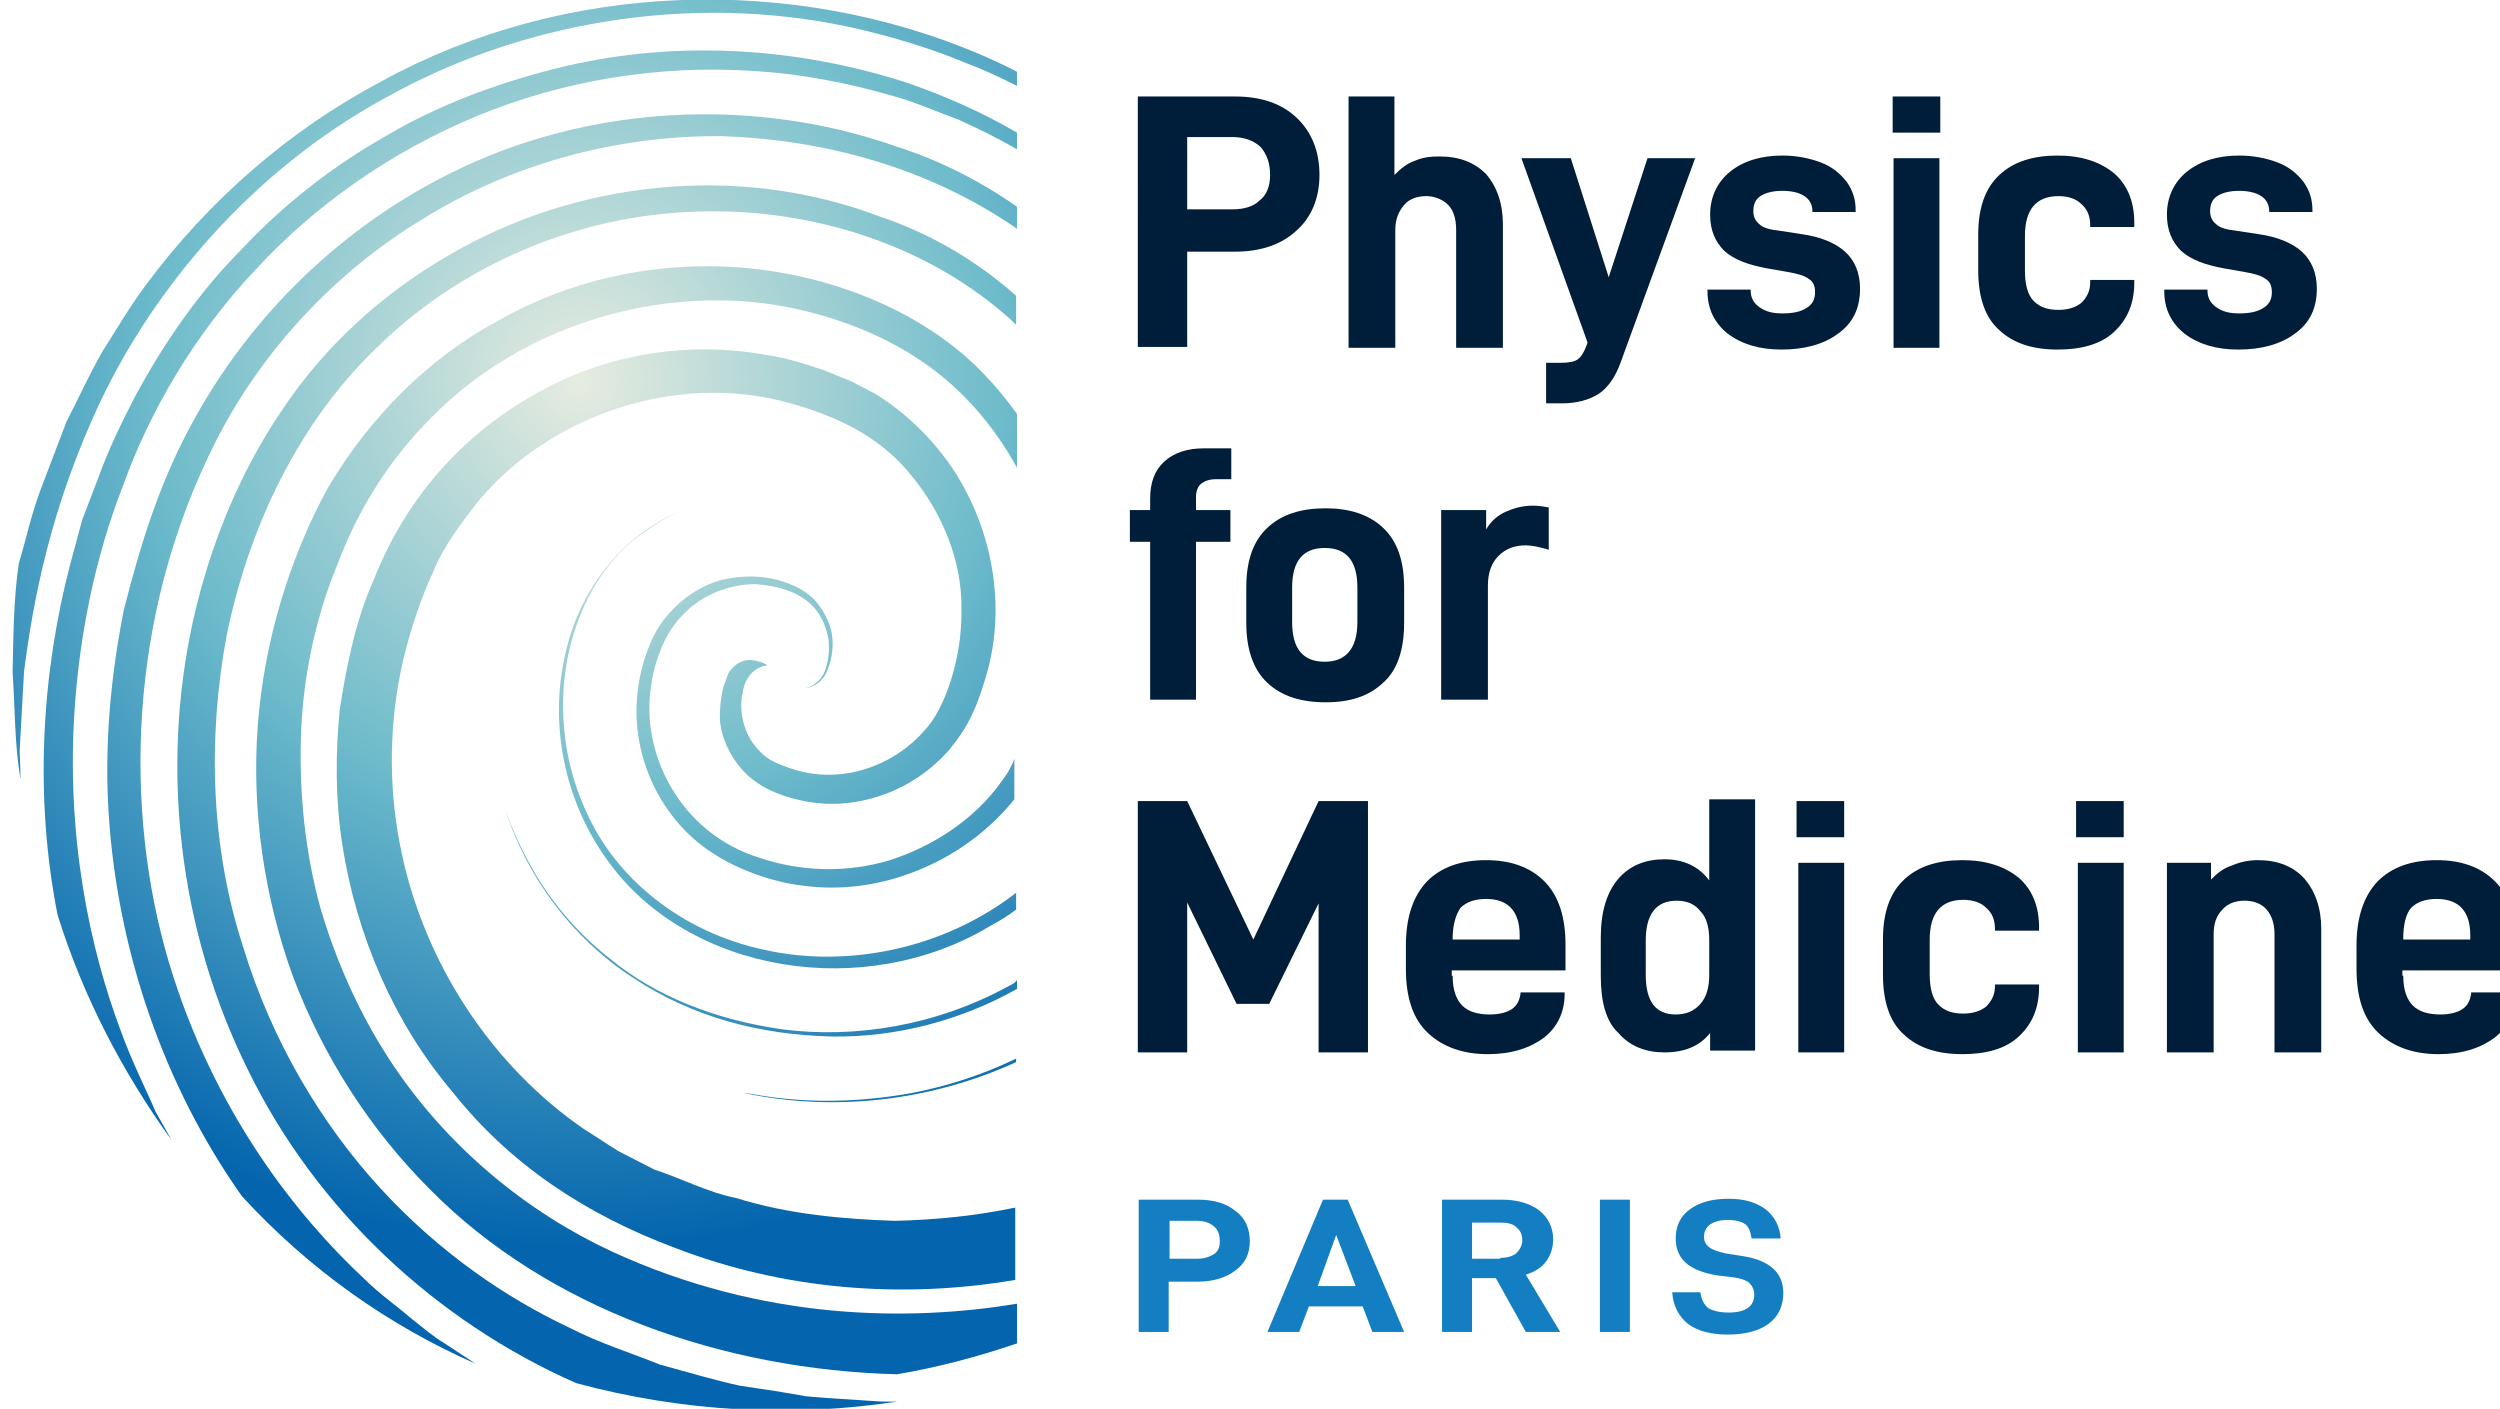 <?xml version="1.0" encoding="UTF-8" standalone="no"?>
<!-- Created with Inkscape (http://www.inkscape.org/) -->

<svg
   width="90.002mm"
   height="50.719mm"
   viewBox="0 0 90.002 50.719"
   version="1.1"
   id="svg1"
   xmlns:inkscape="http://www.inkscape.org/namespaces/inkscape"
   xmlns:sodipodi="http://sodipodi.sourceforge.net/DTD/sodipodi-0.dtd"
   xmlns="http://www.w3.org/2000/svg"
   xmlns:svg="http://www.w3.org/2000/svg">
  <sodipodi:namedview
     id="namedview1"
     pagecolor="#ffffff"
     bordercolor="#000000"
     borderopacity="0.25"
     inkscape:showpageshadow="2"
     inkscape:pageopacity="0.0"
     inkscape:pagecheckerboard="0"
     inkscape:deskcolor="#d1d1d1"
     inkscape:document-units="mm" />
  <defs
     id="defs1">
    <radialGradient
       id="SVGID_00000163033795477746436060000016851787896144433572_"
       cx="115.868"
       cy="29.292"
       r="96.546"
       gradientTransform="matrix(0.999,-0.037,0.037,1.016,-7.51,58.014)"
       gradientUnits="userSpaceOnUse">
			<stop
   offset="0"
   style="stop-color:#E7ECE0"
   id="stop114" />

			<stop
   offset="0.5"
   style="stop-color:#6DBBCB"
   id="stop115" />

			<stop
   offset="1"
   style="stop-color:#0465AE"
   id="stop116" />

		</radialGradient>
    <radialGradient
       id="SVGID_00000052075488938877946230000014579378158293337765_"
       cx="115.868"
       cy="29.292"
       r="96.546"
       gradientTransform="matrix(0.999,-0.037,0.037,1.016,-7.51,58.014)"
       gradientUnits="userSpaceOnUse">
			<stop
   offset="0"
   style="stop-color:#E7ECE0"
   id="stop117" />

			<stop
   offset="0.5"
   style="stop-color:#6DBBCB"
   id="stop118" />

			<stop
   offset="1"
   style="stop-color:#0465AE"
   id="stop119" />

		</radialGradient>
    <radialGradient
       id="SVGID_00000157304484141393846770000008230109372293854397_"
       cx="115.868"
       cy="29.292"
       r="96.546"
       gradientTransform="matrix(0.999,-0.037,0.037,1.016,-7.51,58.014)"
       gradientUnits="userSpaceOnUse">
			<stop
   offset="0"
   style="stop-color:#E7ECE0"
   id="stop120" />

			<stop
   offset="0.5"
   style="stop-color:#6DBBCB"
   id="stop121" />

			<stop
   offset="1"
   style="stop-color:#0465AE"
   id="stop122" />

		</radialGradient>
    <radialGradient
       id="SVGID_00000013154448719829122450000012727226233144765094_"
       cx="115.868"
       cy="29.292"
       r="96.546"
       gradientTransform="matrix(0.999,-0.037,0.037,1.016,-7.51,58.014)"
       gradientUnits="userSpaceOnUse">
			<stop
   offset="0"
   style="stop-color:#E7ECE0"
   id="stop123" />

			<stop
   offset="0.5"
   style="stop-color:#6DBBCB"
   id="stop124" />

			<stop
   offset="1"
   style="stop-color:#0465AE"
   id="stop125" />

		</radialGradient>
    <radialGradient
       id="SVGID_00000015352108419408576090000014903051104895391408_"
       cx="115.868"
       cy="29.292"
       r="96.546"
       gradientTransform="matrix(0.999,-0.037,0.037,1.016,-7.51,58.014)"
       gradientUnits="userSpaceOnUse">
			<stop
   offset="0"
   style="stop-color:#E7ECE0"
   id="stop126" />

			<stop
   offset="0.5"
   style="stop-color:#6DBBCB"
   id="stop127" />

			<stop
   offset="1"
   style="stop-color:#0465AE"
   id="stop128" />

		</radialGradient>
    <radialGradient
       id="SVGID_00000116214909521782189750000006165057828803498405_"
       cx="115.868"
       cy="29.292"
       r="96.546"
       gradientTransform="matrix(0.999,-0.037,0.037,1.016,-7.51,58.014)"
       gradientUnits="userSpaceOnUse">
			<stop
   offset="0"
   style="stop-color:#E7ECE0"
   id="stop129" />

			<stop
   offset="0.5"
   style="stop-color:#6DBBCB"
   id="stop130" />

			<stop
   offset="1"
   style="stop-color:#0465AE"
   id="stop131" />

		</radialGradient>
    <radialGradient
       id="SVGID_00000137822796627696573950000005213815438751760561_"
       cx="115.868"
       cy="29.292"
       r="96.546"
       gradientTransform="matrix(0.999,-0.037,0.037,1.016,-7.51,58.014)"
       gradientUnits="userSpaceOnUse">
			<stop
   offset="0"
   style="stop-color:#E7ECE0"
   id="stop132" />

			<stop
   offset="0.5"
   style="stop-color:#6DBBCB"
   id="stop133" />

			<stop
   offset="1"
   style="stop-color:#0465AE"
   id="stop134" />

		</radialGradient>
    <radialGradient
       id="SVGID_00000078036703581544184270000003755644725882193573_"
       cx="115.868"
       cy="29.292"
       r="96.546"
       gradientTransform="matrix(0.999,-0.037,0.037,1.016,-7.51,58.014)"
       gradientUnits="userSpaceOnUse">
			<stop
   offset="0"
   style="stop-color:#E7ECE0"
   id="stop135" />

			<stop
   offset="0.5"
   style="stop-color:#6DBBCB"
   id="stop136" />

			<stop
   offset="1"
   style="stop-color:#0465AE"
   id="stop137" />

		</radialGradient>
    <radialGradient
       id="SVGID_00000163761563743931976530000014990107999132375198_"
       cx="115.868"
       cy="29.292"
       r="96.546"
       gradientTransform="matrix(0.999,-0.037,0.037,1.016,-7.51,58.014)"
       gradientUnits="userSpaceOnUse">
			<stop
   offset="0"
   style="stop-color:#E7ECE0"
   id="stop138" />

			<stop
   offset="0.5"
   style="stop-color:#6DBBCB"
   id="stop139" />

			<stop
   offset="1"
   style="stop-color:#0465AE"
   id="stop140" />

		</radialGradient>
    <radialGradient
       id="SVGID_00000050654273731395639810000010535150481326507652_"
       cx="115.868"
       cy="29.292"
       r="96.546"
       gradientTransform="matrix(0.999,-0.037,0.037,1.016,-7.51,58.014)"
       gradientUnits="userSpaceOnUse">
			<stop
   offset="0"
   style="stop-color:#E7ECE0"
   id="stop141" />

			<stop
   offset="0.5"
   style="stop-color:#6DBBCB"
   id="stop142" />

			<stop
   offset="1"
   style="stop-color:#0465AE"
   id="stop143" />

		</radialGradient>
    <radialGradient
       id="SVGID_00000139251562452020739180000004919806319296577214_"
       cx="115.868"
       cy="29.292"
       r="96.546"
       gradientTransform="matrix(0.999,-0.037,0.037,1.016,-7.51,58.014)"
       gradientUnits="userSpaceOnUse">
			<stop
   offset="0"
   style="stop-color:#E7ECE0"
   id="stop144" />

			<stop
   offset="0.5"
   style="stop-color:#6DBBCB"
   id="stop145" />

			<stop
   offset="1"
   style="stop-color:#0465AE"
   id="stop146" />

		</radialGradient>
    <radialGradient
       id="SVGID_00000152964932328930605760000004321366047271550137_"
       cx="115.868"
       cy="29.292"
       r="96.546"
       gradientTransform="matrix(0.999,-0.037,0.037,1.016,-7.51,58.014)"
       gradientUnits="userSpaceOnUse">
			<stop
   offset="0"
   style="stop-color:#E7ECE0"
   id="stop147" />

			<stop
   offset="0.5"
   style="stop-color:#6DBBCB"
   id="stop148" />

			<stop
   offset="1"
   style="stop-color:#0465AE"
   id="stop149" />

		</radialGradient>
    <radialGradient
       id="SVGID_00000180347348307520386090000000857450956597876909_"
       cx="115.868"
       cy="29.317"
       r="96.522"
       gradientTransform="matrix(0.999,-0.037,0.037,1.016,-7.51,58.014)"
       gradientUnits="userSpaceOnUse">
			<stop
   offset="0"
   style="stop-color:#E7ECE0"
   id="stop150" />

			<stop
   offset="0.5"
   style="stop-color:#6DBBCB"
   id="stop151" />

			<stop
   offset="1"
   style="stop-color:#0465AE"
   id="stop152" />

		</radialGradient>
    <radialGradient
       id="SVGID_00000040556827534389511220000009207811976129975964_"
       cx="115.868"
       cy="29.292"
       r="96.546"
       gradientTransform="matrix(0.999,-0.037,0.037,1.016,-7.51,58.014)"
       gradientUnits="userSpaceOnUse">
			<stop
   offset="0"
   style="stop-color:#E7ECE0"
   id="stop153" />

			<stop
   offset="0.5"
   style="stop-color:#6DBBCB"
   id="stop154" />

			<stop
   offset="1"
   style="stop-color:#0465AE"
   id="stop155" />

		</radialGradient>
  </defs>
  <g
     inkscape:label="Layer 1"
     inkscape:groupmode="layer"
     id="layer1"
     transform="translate(228.999,-81.956)">
    <g
       id="g113"
       transform="matrix(0.265,0,0,0.265,-488.124,94.435)">
	
	
	
	
	
	
	
	
	
	
	
	
	
	
	
	
	
<g
   id="g12">
  <g
     id="g179"
     transform="matrix(1.198,0,0,1.198,2041.328,33.337)">
	<g
   id="g155"
   transform="translate(-931.401,-107.394)">
		<path
   class="st2"
   d="m 133,117.1 v 0 c -0.1,-0.1 -0.1,-0.1 0,0 h -0.1 v 0 c -0.1,-0.1 0,-0.1 0.1,0 V 117 Z"
   id="path114"
   style="fill:none" />

		
			<radialGradient
   id="radialGradient3"
   cx="115.868"
   cy="29.292"
   r="96.546"
   gradientTransform="matrix(0.999,-0.037,0.037,1.016,-7.51,58.014)"
   gradientUnits="userSpaceOnUse">
			<stop
   offset="0"
   style="stop-color:#E7ECE0"
   id="stop1" />

			<stop
   offset="0.5"
   style="stop-color:#6DBBCB"
   id="stop2" />

			<stop
   offset="1"
   style="stop-color:#0465AE"
   id="stop3" />

		</radialGradient>

		<path
   style="fill:url(#SVGID_00000163033795477746436060000016851787896144433572_)"
   d="m 132.9,117 c 0,0 0,0 0,0 v 0 c 0,0 0,0 0,0 v 0 h 0.1 z"
   id="path116" />

		
			<radialGradient
   id="radialGradient6"
   cx="115.868"
   cy="29.292"
   r="96.546"
   gradientTransform="matrix(0.999,-0.037,0.037,1.016,-7.51,58.014)"
   gradientUnits="userSpaceOnUse">
			<stop
   offset="0"
   style="stop-color:#E7ECE0"
   id="stop4" />

			<stop
   offset="0.5"
   style="stop-color:#6DBBCB"
   id="stop5" />

			<stop
   offset="1"
   style="stop-color:#0465AE"
   id="stop6" />

		</radialGradient>

		<polygon
   style="fill:url(#SVGID_00000052075488938877946230000014579378158293337765_)"
   points="132.9,117 132.9,117.1 "
   id="polygon119" />

		
			<radialGradient
   id="radialGradient9"
   cx="115.868"
   cy="29.292"
   r="96.546"
   gradientTransform="matrix(0.999,-0.037,0.037,1.016,-7.51,58.014)"
   gradientUnits="userSpaceOnUse">
			<stop
   offset="0"
   style="stop-color:#E7ECE0"
   id="stop7" />

			<stop
   offset="0.5"
   style="stop-color:#6DBBCB"
   id="stop8" />

			<stop
   offset="1"
   style="stop-color:#0465AE"
   id="stop9" />

		</radialGradient>

		<path
   style="fill:url(#SVGID_00000157304484141393846770000008230109372293854397_)"
   d="m 132.9,117 v 0 c 0,0 -0.1,0 0,0 z"
   id="path122" />

		
			<radialGradient
   id="radialGradient12"
   cx="115.868"
   cy="29.292"
   r="96.546"
   gradientTransform="matrix(0.999,-0.037,0.037,1.016,-7.51,58.014)"
   gradientUnits="userSpaceOnUse">
			<stop
   offset="0"
   style="stop-color:#E7ECE0"
   id="stop10" />

			<stop
   offset="0.5"
   style="stop-color:#6DBBCB"
   id="stop11" />

			<stop
   offset="1"
   style="stop-color:#0465AE"
   id="stop12" />

		</radialGradient>

		<path
   style="fill:url(#SVGID_00000013154448719829122450000012727226233144765094_)"
   d="M 132.9,117 Z"
   id="path125" />

		
			<radialGradient
   id="radialGradient15"
   cx="115.868"
   cy="29.292"
   r="96.546"
   gradientTransform="matrix(0.999,-0.037,0.037,1.016,-7.51,58.014)"
   gradientUnits="userSpaceOnUse">
			<stop
   offset="0"
   style="stop-color:#E7ECE0"
   id="stop13" />

			<stop
   offset="0.5"
   style="stop-color:#6DBBCB"
   id="stop14" />

			<stop
   offset="1"
   style="stop-color:#0465AE"
   id="stop15" />

		</radialGradient>

		<path
   style="fill:url(#SVGID_00000015352108419408576090000014903051104895391408_)"
   d="m 157.3,128.8 c -3.1,4.4 -7.8,7.4 -12.7,9 -5,1.5 -10.2,1.3 -14.9,-0.3 -8.9,-2.8 -13.4,-11.8 -12.2,-19.4 0.2,-1.8 0.9,-3.9 1.6,-5.3 0.7,-1.4 1.6,-2.5 2.7,-3.5 2.2,-1.9 5,-2.8 7.5,-2.8 5.8,0.4 7.7,3.1 8.3,6.1 0.2,1.4 0,2.7 -0.4,3.8 -0.3,0.7 -0.6,1 -1,1.3 -0.7,0.6 -1.4,0.6 -1.5,0.6 1,0 2.1,-0.6 2.6,-1.6 0.8,-1.6 1.1,-3.8 0.4,-5.7 -0.8,-2 -2,-3.5 -4.2,-4.4 -2.5,-1.1 -5.3,-1.2 -7.9,-0.6 -2.7,0.7 -5,2.4 -6.7,4.6 -1.6,2.1 -2.8,5.7 -3,9 -0.5,6.7 2.8,13.7 8.6,17.4 2.7,1.8 6.7,3.3 10.3,3.7 3.7,0.5 7.6,0.1 11.2,-1.1 4.9,-1.6 9.4,-4.6 12.7,-8.7 v -4.6 c -0.3,0.9 -0.8,1.7 -1.4,2.5 z"
   id="path128" />

		
			<radialGradient
   id="radialGradient18"
   cx="115.868"
   cy="29.292"
   r="96.546"
   gradientTransform="matrix(0.999,-0.037,0.037,1.016,-7.51,58.014)"
   gradientUnits="userSpaceOnUse">
			<stop
   offset="0"
   style="stop-color:#E7ECE0"
   id="stop16" />

			<stop
   offset="0.5"
   style="stop-color:#6DBBCB"
   id="stop17" />

			<stop
   offset="1"
   style="stop-color:#0465AE"
   id="stop18" />

		</radialGradient>

		<path
   style="fill:url(#SVGID_00000116214909521782189750000006165057828803498405_)"
   d="m 113.1,182.2 c -9.5,-4.4 -18.8,-11.8 -25.4,-22 -3.3,-5.1 -5.9,-10.9 -7.7,-17 -1.7,-6.2 -2.4,-12.8 -2.2,-19.4 0.2,-6.6 1.6,-13.4 4.2,-19.7 2.4,-6.3 5.9,-11.8 10.6,-16.5 9.2,-9.4 23,-14.3 36.3,-13.1 6.5,0.6 13.4,2.9 18.5,6.2 4.9,3.1 8.8,7.5 11.6,12.6 v -6.1 c -2.3,-3.2 -5,-6.1 -8.2,-8.4 -6.8,-5 -15.9,-7.9 -24.7,-8.3 -8.9,-0.4 -18,1.6 -25.9,6.1 -8,4.3 -14.6,11 -19.3,18.9 -4.4,8 -7.3,17.6 -8,27.1 -0.7,9.5 0.7,19.3 4,28.4 3.4,9 8.7,17.3 15.5,24.1 13.5,13.7 33.5,20.5 53,21 4.7,-0.8 9.2,-2 13.6,-3.5 v -4.5 c -12.1,2 -28.7,2 -45.9,-5.9 z"
   id="path131" />

		
			<radialGradient
   id="radialGradient21"
   cx="115.868"
   cy="29.292"
   r="96.546"
   gradientTransform="matrix(0.999,-0.037,0.037,1.016,-7.51,58.014)"
   gradientUnits="userSpaceOnUse">
			<stop
   offset="0"
   style="stop-color:#E7ECE0"
   id="stop19" />

			<stop
   offset="0.5"
   style="stop-color:#6DBBCB"
   id="stop20" />

			<stop
   offset="1"
   style="stop-color:#0465AE"
   id="stop21" />

		</radialGradient>

		<path
   style="fill:url(#SVGID_00000137822796627696573950000005213815438751760561_)"
   d="m 130.5,148 c -9.6,-2 -17,-8.2 -20.3,-15.6 -3.4,-7.3 -3.2,-14.9 -1.4,-20.5 1.8,-5.7 5,-9.3 7.8,-11.2 2.7,-2 4.7,-2.7 5.3,-2.9 -7.2,2.5 -12.6,9.1 -14.2,17 -1.7,7.7 0,16.2 4.7,22.8 4.6,6.6 12.1,10.7 20.1,12 7.9,1.3 16.4,-0.1 23.4,-4.3 1.1,-0.6 2.1,-1.2 3,-1.9 v -1.9 c -8.4,6.5 -19.3,8.5 -28.4,6.5 z"
   id="path134" />

		
			<radialGradient
   id="radialGradient24"
   cx="115.868"
   cy="29.292"
   r="96.546"
   gradientTransform="matrix(0.999,-0.037,0.037,1.016,-7.51,58.014)"
   gradientUnits="userSpaceOnUse">
			<stop
   offset="0"
   style="stop-color:#E7ECE0"
   id="stop22" />

			<stop
   offset="0.5"
   style="stop-color:#6DBBCB"
   id="stop23" />

			<stop
   offset="1"
   style="stop-color:#0465AE"
   id="stop24" />

		</radialGradient>

		<path
   style="fill:url(#SVGID_00000078036703581544184270000003755644725882193573_)"
   d="m 143.4,64.8 c -15.8,-6 -34.3,-4.2 -49,4.5 -7.4,4.3 -13.9,10.2 -18.7,17.4 -4.9,7.2 -8.2,15.4 -10.1,23.8 -3.8,17 -1.6,35.4 6.2,51.1 7.7,15.8 21.3,28.5 37.2,35.5 12.2,3.3 24.6,3.9 36.4,2.1 0,0 -0.4,0 -1.2,0 -0.8,0 -2,-0.1 -3.5,-0.2 -1.5,-0.1 -3.4,-0.2 -5.6,-0.4 -2.2,-0.4 -4.7,-0.8 -7.5,-1.2 -2.8,-0.6 -5.8,-1.5 -9.1,-2.4 -3.2,-1.3 -6.8,-2.4 -10.3,-4.2 -7.2,-3.4 -14.7,-8.5 -21.4,-15.8 -6.6,-7.2 -12.3,-16.6 -15.6,-27.5 -3.5,-10.8 -4.1,-23.1 -1.8,-35.3 2.5,-12.1 8.1,-24.2 17.5,-33 9.3,-8.9 21.9,-14.3 34.8,-14.9 12.9,-0.7 26.3,3.3 35.9,11.6 0.5,0.4 0.9,0.8 1.3,1.2 v -3.3 c -4.5,-4 -9.8,-7.1 -15.5,-9 z"
   id="path137" />

		
			<radialGradient
   id="radialGradient27"
   cx="115.868"
   cy="29.292"
   r="96.546"
   gradientTransform="matrix(0.999,-0.037,0.037,1.016,-7.51,58.014)"
   gradientUnits="userSpaceOnUse">
			<stop
   offset="0"
   style="stop-color:#E7ECE0"
   id="stop25" />

			<stop
   offset="0.5"
   style="stop-color:#6DBBCB"
   id="stop26" />

			<stop
   offset="1"
   style="stop-color:#0465AE"
   id="stop27" />

		</radialGradient>

		<path
   style="fill:url(#SVGID_00000163761563743931976530000014990107999132375198_)"
   d="M 145.4,56.9 C 130.9,51.8 114.6,52 100.2,57.5 85.7,63.1 73.3,74 65.7,87.8 c -3.9,7 -6.1,14.2 -8,21.7 -1.5,7.6 -2.2,15.3 -1.7,23.1 1,15.4 6.2,30.7 15.1,43.3 7.6,8.3 16.7,14.7 26.5,19 0,0 -1.2,-0.8 -3.5,-2.3 -1.2,-0.7 -2.5,-1.8 -4,-3 -1.5,-1.3 -3.4,-2.6 -5.2,-4.4 -7.4,-6.9 -17,-18.8 -22.1,-35.9 -5,-16.9 -4.8,-39 5.4,-59.1 5.1,-10 13.3,-19 23.4,-25.1 10,-6.2 21.9,-9.5 33.9,-9.4 11.8,0.4 23.5,3.6 33.5,10.5 v -2.5 c -4.3,-3 -8.9,-5.3 -13.6,-6.8 z"
   id="path140" />

		
			<radialGradient
   id="radialGradient30"
   cx="115.868"
   cy="29.292"
   r="96.546"
   gradientTransform="matrix(0.999,-0.037,0.037,1.016,-7.51,58.014)"
   gradientUnits="userSpaceOnUse">
			<stop
   offset="0"
   style="stop-color:#E7ECE0"
   id="stop28" />

			<stop
   offset="0.5"
   style="stop-color:#6DBBCB"
   id="stop29" />

			<stop
   offset="1"
   style="stop-color:#0465AE"
   id="stop30" />

		</radialGradient>

		<path
   style="fill:url(#SVGID_00000050654273731395639810000010535150481326507652_)"
   d="m 158.2,152 c -8.5,4.7 -17.8,6 -25.7,5 -7.9,-1.1 -14.6,-3.9 -19.5,-7.9 -4.9,-3.8 -7.8,-8.1 -9.5,-11.3 -1.7,-3.2 -2.4,-5.4 -2.6,-6 2.4,7.8 7.6,14.8 14.5,19.3 6.9,4.6 14.6,6.5 22.6,6.7 7.3,0.1 14.6,-1.8 21,-5.4 v -1 c -0.3,0.4 -0.6,0.5 -0.8,0.6 z"
   id="path143" />

		
			<radialGradient
   id="radialGradient33"
   cx="115.868"
   cy="29.292"
   r="96.546"
   gradientTransform="matrix(0.999,-0.037,0.037,1.016,-7.51,58.014)"
   gradientUnits="userSpaceOnUse">
			<stop
   offset="0"
   style="stop-color:#E7ECE0"
   id="stop31" />

			<stop
   offset="0.5"
   style="stop-color:#6DBBCB"
   id="stop32" />

			<stop
   offset="1"
   style="stop-color:#0465AE"
   id="stop33" />

		</radialGradient>

		<path
   style="fill:url(#SVGID_00000139251562452020739180000004919806319296577214_)"
   d="m 147.1,164.2 c -11,2 -18,0 -19.1,0 10.3,2.2 21.3,0.9 30.9,-3.5 v -0.4 c -4.1,2 -8.2,3.2 -11.8,3.9 z"
   id="path146" />

		
			<radialGradient
   id="radialGradient36"
   cx="115.868"
   cy="29.292"
   r="96.546"
   gradientTransform="matrix(0.999,-0.037,0.037,1.016,-7.51,58.014)"
   gradientUnits="userSpaceOnUse">
			<stop
   offset="0"
   style="stop-color:#E7ECE0"
   id="stop34" />

			<stop
   offset="0.5"
   style="stop-color:#6DBBCB"
   id="stop35" />

			<stop
   offset="1"
   style="stop-color:#0465AE"
   id="stop36" />

		</radialGradient>

		<path
   style="fill:url(#SVGID_00000152964932328930605760000004321366047271550137_)"
   d="m 146.7,49.7 c -12.9,-4.2 -27,-5 -40.3,-1.6 -6.6,1.7 -13.1,4.1 -19,7.6 -6,3.4 -11.5,7.7 -16.2,12.7 -4.9,4.9 -8.9,10.7 -12.2,16.8 -1.6,3.1 -3.1,6.2 -4.2,9.3 L 53,99.2 51.7,104 c -3.4,12.9 -4.1,26.8 -1.5,40 2.9,9.3 7.4,17.9 12.9,25.5 0,0 -0.6,-1.1 -1.8,-3.2 -0.9,-2.2 -2.6,-5.4 -4.1,-9.6 -3.1,-8.4 -6.2,-21.3 -5,-36.9 0.6,-7.7 2.2,-16.2 5.4,-24.4 3,-8.4 8.1,-17.2 15,-24.5 6.8,-7.4 15.5,-13.5 25.2,-17.5 9.7,-4 20.5,-5.8 31.2,-5.1 5.3,0.3 10.6,1.3 15.8,2.8 2.6,0.7 5,1.8 7.5,2.7 2.2,1 4.5,2.1 6.7,3.4 v -1.9 c -4.1,-2.4 -8.3,-4.2 -12.3,-5.6 z"
   id="path149" />

		
			<radialGradient
   id="radialGradient39"
   cx="115.868"
   cy="29.317"
   r="96.522"
   gradientTransform="matrix(0.999,-0.037,0.037,1.016,-7.51,58.014)"
   gradientUnits="userSpaceOnUse">
			<stop
   offset="0"
   style="stop-color:#E7ECE0"
   id="stop37" />

			<stop
   offset="0.5"
   style="stop-color:#6DBBCB"
   id="stop38" />

			<stop
   offset="1"
   style="stop-color:#0465AE"
   id="stop39" />

		</radialGradient>

		<path
   style="fill:url(#SVGID_00000180347348307520386090000000857450956597876909_)"
   d="M 86.9,49.5 C 76.5,55 67.3,63 60.2,72.6 c -1.8,2.4 -3.3,5 -4.9,7.5 -1.5,2.6 -2.7,5.3 -4.1,8 l -3,7.9 c -1,2.7 -1.6,5.5 -2.4,8.2 -0.6,4.1 -0.6,8.2 -0.7,12.3 0.3,4.1 0.2,8.1 0.9,12.1 0,0 0,-1.1 -0.1,-3.2 0.1,-2.1 0.3,-5.1 0.5,-9 1,-7.7 2.9,-18.5 8.8,-30.9 6,-12.5 16.9,-25.8 32.1,-34.1 15.1,-8.5 34.3,-12 52.6,-8.1 4.5,1 9,2.3 13.3,4.1 1.9,0.7 3.8,1.6 5.8,2.6 v -1.6 c -1.3,-0.7 -2.7,-1.3 -4,-1.9 -21.5,-9.2 -47.4,-8.4 -68.1,3 z"
   id="path152" />

		
			<radialGradient
   id="radialGradient42"
   cx="115.868"
   cy="29.292"
   r="96.546"
   gradientTransform="matrix(0.999,-0.037,0.037,1.016,-7.51,58.014)"
   gradientUnits="userSpaceOnUse">
			<stop
   offset="0"
   style="stop-color:#E7ECE0"
   id="stop40" />

			<stop
   offset="0.5"
   style="stop-color:#6DBBCB"
   id="stop41" />

			<stop
   offset="1"
   style="stop-color:#0465AE"
   id="stop42" />

		</radialGradient>

		<path
   style="fill:url(#SVGID_00000040556827534389511220000009207811976129975964_)"
   d="m 127.1,176.1 c -3.1,-0.6 -6.1,-2.2 -9.2,-3.2 -1.4,-0.7 -2.7,-1.4 -4.1,-2.1 -1.3,-0.8 -2.6,-1.7 -3.9,-2.5 -10.2,-7 -18.3,-18.7 -20.9,-32.4 -1.3,-6.8 -1.2,-13.9 0.4,-20.8 0.8,-3.4 2,-7 3.4,-10 1.2,-3 3.2,-5.5 5.1,-8 8.2,-9.8 22.3,-14.5 34.7,-11.3 6.7,1.8 11.2,4.3 14.6,8.6 3.4,4.2 5.6,9.6 5.5,15 0.1,5.3 -1.8,11.2 -4.2,13.7 -2.6,3 -6.5,4.9 -10.4,5 -1.9,0.1 -3.8,-0.3 -5.6,-1 -1.6,-0.6 -2.2,-1.1 -3,-2 -1.5,-1.7 -2.1,-4.3 -1.6,-6.3 0,0 0.2,-2.7 2.8,-3.1 v 0 c -0.3,-0.2 -0.6,-0.3 -0.6,-0.3 -0.1,-0.1 -0.2,-0.1 -0.3,-0.1 -0.4,-0.1 -0.7,-0.2 -1.1,-0.2 -0.9,0 -1.7,0.5 -2.2,1.2 -0.2,0.2 -0.2,0.2 -0.4,0.8 -0.2,0.5 -0.4,1 -0.5,1.5 -0.2,1 -0.3,2 -0.3,3.1 0.1,2.1 1.1,4.2 2.5,5.8 0.7,0.8 1.6,1.5 2.5,2 1,0.6 2.7,1.2 4.1,1.5 3,0.7 6.1,0.5 9.1,-0.5 3,-1 5.7,-2.8 7.8,-5.2 1,-1.2 1.9,-2.5 2.6,-4 0.8,-1.7 1.4,-3.6 1.9,-5.5 1.9,-7.6 0.2,-16.1 -4.3,-22.7 -2.3,-3.3 -5.2,-6.1 -8.6,-8.2 l -2.7,-1.4 -3.2,-1.3 c -2.1,-0.7 -4.3,-1.4 -6.5,-1.7 -8.9,-1.6 -18.4,-0.1 -26.4,4.6 -8.1,4.6 -14.4,11.7 -18,20.8 -2.1,4.7 -3.1,9.7 -3.9,14.8 -0.5,5.1 -0.5,10.3 0.3,15.4 1.6,10.2 5.8,20.1 12.5,28 6.5,8.2 15.1,13.9 25.3,17.7 12.2,4.7 25.6,5.8 38.5,3.6 v -8.2 c -4.3,0.9 -8.9,1.4 -13.7,1.5 -5.7,-0.2 -11.9,-0.7 -18,-2.6 z"
   id="path155" />

	</g>

	<g
   id="g173"
   style="fill:#001e3a;fill-opacity:1"
   transform="translate(-931.401,-107.394)">
		<path
   class="st20"
   d="m 193.3,60.1 c 0,2.6 -0.9,4.8 -2.6,6.3 -1.7,1.6 -4.1,2.4 -7,2.4 h -5.4 v 10.8 h -5.6 V 51.2 h 11 c 3,0 5.3,0.8 7,2.4 1.7,1.6 2.6,3.8 2.6,6.5 z m -5.6,0 c 0,-1.4 -0.4,-2.4 -1.1,-3.2 -0.8,-0.7 -1.8,-1.1 -3.2,-1.1 h -5.1 V 64 h 5.1 c 1.3,0 2.4,-0.3 3.1,-1 0.8,-0.6 1.2,-1.6 1.2,-2.9 z"
   id="path156"
   style="fill:#001e3a;fill-opacity:1" />

		<path
   class="st20"
   d="m 201.8,51.2 v 8.9 c 0.7,-0.7 1.4,-1.3 2.3,-1.6 0.9,-0.4 1.8,-0.5 2.8,-0.5 2.3,0 4,0.7 5.3,2 1.2,1.4 1.9,3.3 1.9,5.7 v 14 h -5.3 V 66.3 c 0,-1.2 -0.3,-2.2 -0.9,-2.8 -0.6,-0.6 -1.5,-1 -2.5,-1 -1,0 -1.9,0.3 -2.5,1 -0.6,0.7 -1,1.6 -1,2.8 v 13.4 h -5.3 V 51.2 Z"
   id="path157"
   style="fill:#001e3a;fill-opacity:1" />

		<path
   class="st20"
   d="m 227.4,81.5 c -0.6,1.6 -1.4,2.7 -2.4,3.4 -1.1,0.7 -2.5,1.1 -4.2,1.1 H 219 v -4.6 h 1.7 c 0.8,0 1.5,-0.1 1.9,-0.4 0.4,-0.3 0.7,-0.8 1,-1.6 l 0.1,-0.3 -7.5,-20.9 h 5.6 l 4.3,13.5 4.4,-13.5 h 5.4 z"
   id="path158"
   style="fill:#001e3a;fill-opacity:1" />

		<path
   class="st20"
   d="m 237.3,73.3 v -0.2 h 4.9 v 0.1 c 0,0.8 0.3,1.4 1,1.9 0.7,0.5 1.5,0.7 2.6,0.7 1.2,0 2.1,-0.2 2.7,-0.6 0.7,-0.4 1,-1 1,-1.8 0,-0.7 -0.2,-1.2 -0.7,-1.5 -0.5,-0.4 -1.3,-0.6 -2.4,-0.8 l -2.3,-0.4 c -2.2,-0.4 -3.8,-1 -4.9,-2 -1,-1 -1.6,-2.3 -1.6,-4.1 0,-2 0.8,-3.7 2.3,-4.9 1.5,-1.2 3.5,-1.8 5.9,-1.8 1.6,0 3.1,0.3 4.4,0.8 1.3,0.5 2.2,1.3 2.9,2.2 0.7,1 1,2 1,3.2 v 0.2 h -4.9 v -0.1 c 0,-0.7 -0.3,-1.3 -0.9,-1.7 -0.6,-0.4 -1.5,-0.6 -2.5,-0.6 -1,0 -1.9,0.2 -2.5,0.6 -0.6,0.4 -0.8,1 -0.8,1.7 0,0.6 0.2,1.1 0.7,1.5 0.4,0.4 1.2,0.6 2.1,0.7 l 2.6,0.4 c 2.2,0.3 3.9,1 5,2 1.1,1 1.7,2.4 1.7,4.2 0,2.2 -0.8,3.9 -2.5,5.1 -1.6,1.2 -3.8,1.8 -6.4,1.8 -2.5,0 -4.5,-0.6 -6.1,-1.8 -1.5,-1.2 -2.3,-2.8 -2.3,-4.8 z"
   id="path159"
   style="fill:#001e3a;fill-opacity:1" />

		<path
   class="st20"
   d="m 263.7,51.2 v 4.1 h -5.4 v -4.1 z m -0.1,7 v 21.5 h -5.2 V 58.2 Z"
   id="path160"
   style="fill:#001e3a;fill-opacity:1" />

		<path
   class="st20"
   d="m 268,70.9 v -4 c 0,-3.1 0.8,-5.3 2.4,-6.8 1.6,-1.5 3.8,-2.2 6.6,-2.2 2.7,0 4.8,0.7 6.4,2 1.5,1.3 2.3,3.2 2.3,5.6 V 66 h -5 v -0.2 c 0,-1 -0.3,-1.8 -1,-2.4 -0.6,-0.6 -1.5,-0.9 -2.6,-0.9 -2.5,0 -3.8,1.5 -3.8,4.5 v 3.9 c 0,1.6 0.3,2.8 1,3.5 0.7,0.7 1.6,1 2.8,1 1.1,0 2,-0.3 2.6,-0.8 0.6,-0.6 1,-1.3 1,-2.3 V 72 h 5 v 0.3 c 0,2.4 -0.8,4.2 -2.3,5.6 -1.5,1.4 -3.7,2 -6.4,2 -2.8,0 -5,-0.7 -6.6,-2.2 C 268.8,76.3 268,74 268,70.9 Z"
   id="path161"
   style="fill:#001e3a;fill-opacity:1" />

		<path
   class="st20"
   d="m 289.1,73.3 v -0.2 h 4.9 v 0.1 c 0,0.8 0.3,1.4 1,1.9 0.7,0.5 1.5,0.7 2.6,0.7 1.2,0 2.1,-0.2 2.7,-0.6 0.7,-0.4 1,-1 1,-1.8 0,-0.7 -0.2,-1.2 -0.7,-1.5 -0.5,-0.4 -1.3,-0.6 -2.4,-0.8 l -2.3,-0.4 c -2.2,-0.4 -3.8,-1 -4.9,-2 -1,-1 -1.6,-2.3 -1.6,-4.1 0,-2 0.8,-3.7 2.3,-4.9 1.5,-1.2 3.5,-1.8 5.9,-1.8 1.6,0 3.1,0.3 4.4,0.8 1.3,0.5 2.2,1.3 2.9,2.2 0.7,1 1,2 1,3.2 v 0.2 H 301 v -0.1 c 0,-0.7 -0.3,-1.3 -0.9,-1.7 -0.6,-0.4 -1.5,-0.6 -2.5,-0.6 -1,0 -1.9,0.2 -2.5,0.6 -0.6,0.4 -0.8,1 -0.8,1.7 0,0.6 0.2,1.1 0.7,1.5 0.4,0.4 1.2,0.6 2.1,0.7 l 2.6,0.4 c 2.2,0.3 3.9,1 5,2 1.1,1 1.7,2.4 1.7,4.2 0,2.2 -0.8,3.9 -2.5,5.1 -1.6,1.2 -3.8,1.8 -6.4,1.8 -2.5,0 -4.5,-0.6 -6.1,-1.8 -1.5,-1.2 -2.3,-2.8 -2.3,-4.8 z"
   id="path162"
   style="fill:#001e3a;fill-opacity:1" />

		<path
   class="st20"
   d="m 179.3,96.6 v 1.5 h 3.9 v 3.6 h -3.9 v 17.9 h -5.2 v -17.9 h -2.3 v -3.6 h 2.3 v -1.3 c 0,-1.8 0.5,-3.2 1.6,-4.2 1.1,-1 2.6,-1.5 4.5,-1.5 h 3.1 v 3.5 h -1.7 c -0.8,0 -1.3,0.2 -1.7,0.5 -0.4,0.3 -0.6,0.9 -0.6,1.5 z"
   id="path163"
   style="fill:#001e3a;fill-opacity:1" />

		<path
   class="st20"
   d="m 185,110.9 v -4 c 0,-3.1 0.8,-5.3 2.4,-6.8 1.6,-1.5 3.8,-2.2 6.6,-2.2 2.7,0 4.9,0.7 6.5,2.2 1.6,1.5 2.4,3.7 2.4,6.8 v 4 c 0,3.1 -0.8,5.4 -2.4,6.8 -1.6,1.5 -3.7,2.2 -6.5,2.2 -2.8,0 -5,-0.7 -6.6,-2.2 -1.6,-1.5 -2.4,-3.8 -2.4,-6.8 z m 12.6,-4 c 0,-3 -1.2,-4.5 -3.7,-4.5 -2.5,0 -3.7,1.5 -3.7,4.5 v 3.9 c 0,3 1.2,4.5 3.7,4.5 2.4,0 3.7,-1.5 3.7,-4.5 z"
   id="path164"
   style="fill:#001e3a;fill-opacity:1" />

		<path
   class="st20"
   d="m 212.2,98.1 v 2.2 c 0.5,-0.9 1.3,-1.6 2.2,-2 0.9,-0.4 1.9,-0.7 3.1,-0.7 0.7,0 1.2,0.1 1.8,0.2 v 4.8 c -1,-0.3 -1.9,-0.5 -2.6,-0.5 -1.3,0 -2.3,0.4 -3.1,1.2 -0.8,0.8 -1.2,1.9 -1.2,3.4 v 12.9 h -5.3 V 98.1 Z"
   id="path165"
   style="fill:#001e3a;fill-opacity:1" />

		<path
   class="st20"
   d="m 198.8,159.6 h -5.6 v -16.9 l -5.6,11.4 h -3.7 l -5.6,-11.5 v 17 h -5.6 v -28.5 h 5.6 l 7.5,15.7 7.4,-15.7 h 5.6 z"
   id="path166"
   style="fill:#001e3a;fill-opacity:1" />

		<path
   class="st20"
   d="m 208.4,150.9 c 0,1.6 0.4,2.7 1.1,3.4 0.7,0.7 1.8,1 3.1,1 1,0 1.9,-0.2 2.5,-0.6 0.6,-0.4 0.9,-1 1,-1.8 v -0.1 h 5 v 0.2 c 0,2 -0.8,3.7 -2.3,4.9 -1.6,1.2 -3.7,1.9 -6.4,1.9 -2.8,0 -5.1,-0.8 -6.8,-2.4 -1.7,-1.6 -2.5,-4 -2.5,-7.3 v -2.6 c 0,-3.2 0.8,-5.6 2.4,-7.3 1.6,-1.6 3.8,-2.4 6.7,-2.4 2.8,0 5,0.8 6.6,2.4 1.6,1.6 2.4,4 2.4,7.2 v 2.9 h -12.9 v 0.6 z m 0,-4.2 v 0.1 h 7.6 v -0.5 c 0,-2.7 -1.3,-4.1 -3.8,-4.1 -1.2,0 -2.2,0.3 -2.9,1 -0.5,0.7 -0.9,1.9 -0.9,3.5 z"
   id="path167"
   style="fill:#001e3a;fill-opacity:1" />

		<path
   class="st20"
   d="m 225.2,150.9 v -4.3 c 0,-3 0.7,-5.2 2,-6.7 1.3,-1.5 3.1,-2.2 5.2,-2.2 2.2,0 3.9,0.8 5.1,2.4 v -9.2 h 5.2 v 28.5 h -5.1 v -2 c -1.2,1.5 -2.9,2.2 -5.2,2.2 -2.1,0 -3.9,-0.7 -5.2,-2.2 -1.4,-1.3 -2,-3.5 -2,-6.5 z m 12.3,-0.1 v -3.9 c 0,-1.5 -0.3,-2.6 -1,-3.3 -0.6,-0.8 -1.5,-1.2 -2.7,-1.2 -2.3,0 -3.5,1.5 -3.5,4.5 v 3.9 c 0,3 1.1,4.5 3.4,4.5 1.2,0 2.1,-0.4 2.8,-1.2 0.7,-0.8 1,-1.9 1,-3.3 z"
   id="path168"
   style="fill:#001e3a;fill-opacity:1" />

		<path
   class="st20"
   d="m 252.8,131.1 v 4.1 h -5.4 v -4.1 z m 0,7 v 21.5 h -5.2 v -21.5 z"
   id="path169"
   style="fill:#001e3a;fill-opacity:1" />

		<path
   class="st20"
   d="m 257.2,150.8 v -4 c 0,-3.1 0.8,-5.3 2.4,-6.8 1.6,-1.5 3.8,-2.2 6.6,-2.2 2.7,0 4.8,0.7 6.4,2 1.5,1.3 2.3,3.2 2.3,5.6 v 0.4 h -5 v -0.2 c 0,-1 -0.3,-1.8 -1,-2.4 -0.6,-0.6 -1.5,-0.9 -2.6,-0.9 -2.5,0 -3.8,1.5 -3.8,4.5 v 3.9 c 0,1.6 0.3,2.8 1,3.5 0.7,0.7 1.6,1 2.8,1 1.1,0 2,-0.3 2.6,-0.8 0.6,-0.6 1,-1.3 1,-2.3 v -0.2 h 5 v 0.3 c 0,2.4 -0.8,4.2 -2.3,5.6 -1.5,1.4 -3.7,2 -6.4,2 -2.8,0 -5,-0.7 -6.6,-2.2 -1.6,-1.4 -2.4,-3.7 -2.4,-6.8 z"
   id="path170"
   style="fill:#001e3a;fill-opacity:1" />

		<path
   class="st20"
   d="m 284.5,131.1 v 4.1 h -5.4 v -4.1 z m 0,7 v 21.5 h -5.2 v -21.5 z"
   id="path171"
   style="fill:#001e3a;fill-opacity:1" />

		<path
   class="st20"
   d="m 294.4,138.1 v 1.9 c 0.7,-0.7 1.4,-1.3 2.4,-1.6 0.9,-0.4 1.9,-0.6 2.9,-0.6 2.3,0 4,0.7 5.3,2.1 1.2,1.4 1.9,3.3 1.9,5.7 v 14 h -5.3 v -13.4 c 0,-1.2 -0.3,-2.1 -0.9,-2.8 -0.6,-0.7 -1.5,-1 -2.5,-1 -1,0 -1.9,0.3 -2.5,1 -0.7,0.7 -1,1.6 -1,2.8 v 13.4 h -5.3 v -21.5 z"
   id="path172"
   style="fill:#001e3a;fill-opacity:1" />

		<path
   class="st20"
   d="m 316.2,150.9 c 0,1.6 0.4,2.7 1.1,3.4 0.7,0.7 1.8,1 3.1,1 1,0 1.9,-0.2 2.5,-0.6 0.6,-0.4 0.9,-1 1,-1.8 v -0.1 h 5 v 0.2 c 0,2 -0.8,3.7 -2.3,4.9 -1.6,1.2 -3.7,1.9 -6.4,1.9 -2.8,0 -5.1,-0.8 -6.8,-2.4 -1.7,-1.6 -2.5,-4 -2.5,-7.3 v -2.6 c 0,-3.2 0.8,-5.6 2.4,-7.3 1.6,-1.6 3.8,-2.4 6.7,-2.4 2.8,0 5,0.8 6.6,2.4 1.6,1.6 2.4,4 2.4,7.2 v 2.9 h -12.9 v 0.6 z m 0,-4.2 v 0.1 h 7.6 v -0.5 c 0,-2.7 -1.3,-4.1 -3.8,-4.1 -1.2,0 -2.2,0.3 -2.9,1 -0.6,0.7 -0.9,1.9 -0.9,3.5 z"
   id="path173"
   style="fill:#001e3a;fill-opacity:1" />

	</g>

	<g
   id="g178"
   transform="translate(-931.401,-107.394)">
		<path
   class="st50"
   d="m 185.4,181 c 0,1.4 -0.5,2.5 -1.6,3.3 -1,0.8 -2.5,1.3 -4.3,1.3 h -3.3 v 5.7 h -3.4 v -15 h 6.7 c 1.8,0 3.2,0.4 4.3,1.3 1.1,0.8 1.6,2 1.6,3.4 z m -3.4,0 c 0,-0.7 -0.2,-1.3 -0.7,-1.7 -0.5,-0.4 -1.1,-0.6 -1.9,-0.6 h -3.1 v 4.3 h 3.1 c 0.8,0 1.4,-0.2 1.9,-0.5 0.5,-0.3 0.7,-0.8 0.7,-1.5 z"
   id="path174"
   style="fill:#137fc2" />

		<path
   class="st50"
   d="m 192.1,188.4 -1.1,2.9 h -3.6 l 6.3,-15 h 2.8 l 6.4,15 h -3.6 l -1.1,-2.9 z m 3.1,-8.1 -2.1,5.8 h 4.3 z"
   id="path175"
   style="fill:#137fc2" />

		<path
   class="st50"
   d="m 210.6,185.2 v 6.1 h -3.4 v -15 h 6.8 c 1.7,0 3.1,0.4 4.2,1.2 1,0.8 1.6,1.9 1.6,3.3 0,1 -0.3,1.8 -0.8,2.5 -0.5,0.7 -1.3,1.2 -2.3,1.5 l 3.9,6.5 h -3.9 l -3.4,-6.1 z m 3.2,-2.3 c 0.8,0 1.4,-0.2 1.8,-0.5 0.4,-0.4 0.7,-0.9 0.7,-1.5 0,-0.6 -0.2,-1.1 -0.7,-1.5 -0.4,-0.4 -1.1,-0.5 -1.8,-0.5 h -3.2 v 4.1 h 3.2 z"
   id="path176"
   style="fill:#137fc2" />

		<path
   class="st50"
   d="m 228.5,176.3 v 15 h -3.4 v -15 z"
   id="path177"
   style="fill:#137fc2" />

		<path
   class="st50"
   d="m 233.3,186.8 h 3.2 c 0.1,0.8 0.4,1.4 0.9,1.8 0.5,0.3 1.3,0.5 2.3,0.5 1.9,0 2.9,-0.7 2.9,-2 0,-0.6 -0.2,-1 -0.6,-1.4 -0.4,-0.3 -1,-0.5 -1.8,-0.6 l -1.7,-0.2 c -3.2,-0.5 -4.8,-1.8 -4.8,-4.2 0,-1.4 0.5,-2.5 1.6,-3.3 1.1,-0.8 2.5,-1.2 4.4,-1.2 1.8,0 3.1,0.4 4.2,1.2 1,0.8 1.6,1.9 1.7,3.3 h -3.3 c -0.1,-0.7 -0.3,-1.3 -0.7,-1.6 -0.4,-0.3 -1.1,-0.5 -2,-0.5 -0.9,0 -1.5,0.2 -2,0.5 -0.4,0.3 -0.7,0.8 -0.7,1.4 0,0.5 0.2,0.9 0.6,1.2 0.4,0.3 1,0.5 1.9,0.7 l 1.9,0.3 c 3.1,0.5 4.6,1.9 4.6,4.2 0,1.5 -0.6,2.7 -1.7,3.5 -1.1,0.8 -2.7,1.2 -4.6,1.2 -1.9,0 -3.4,-0.4 -4.5,-1.2 -1.1,-0.9 -1.7,-2.1 -1.8,-3.6 z"
   id="path178"
   style="fill:#137fc2" />

	</g>

</g>
</g>
</g>
  </g>
</svg>
